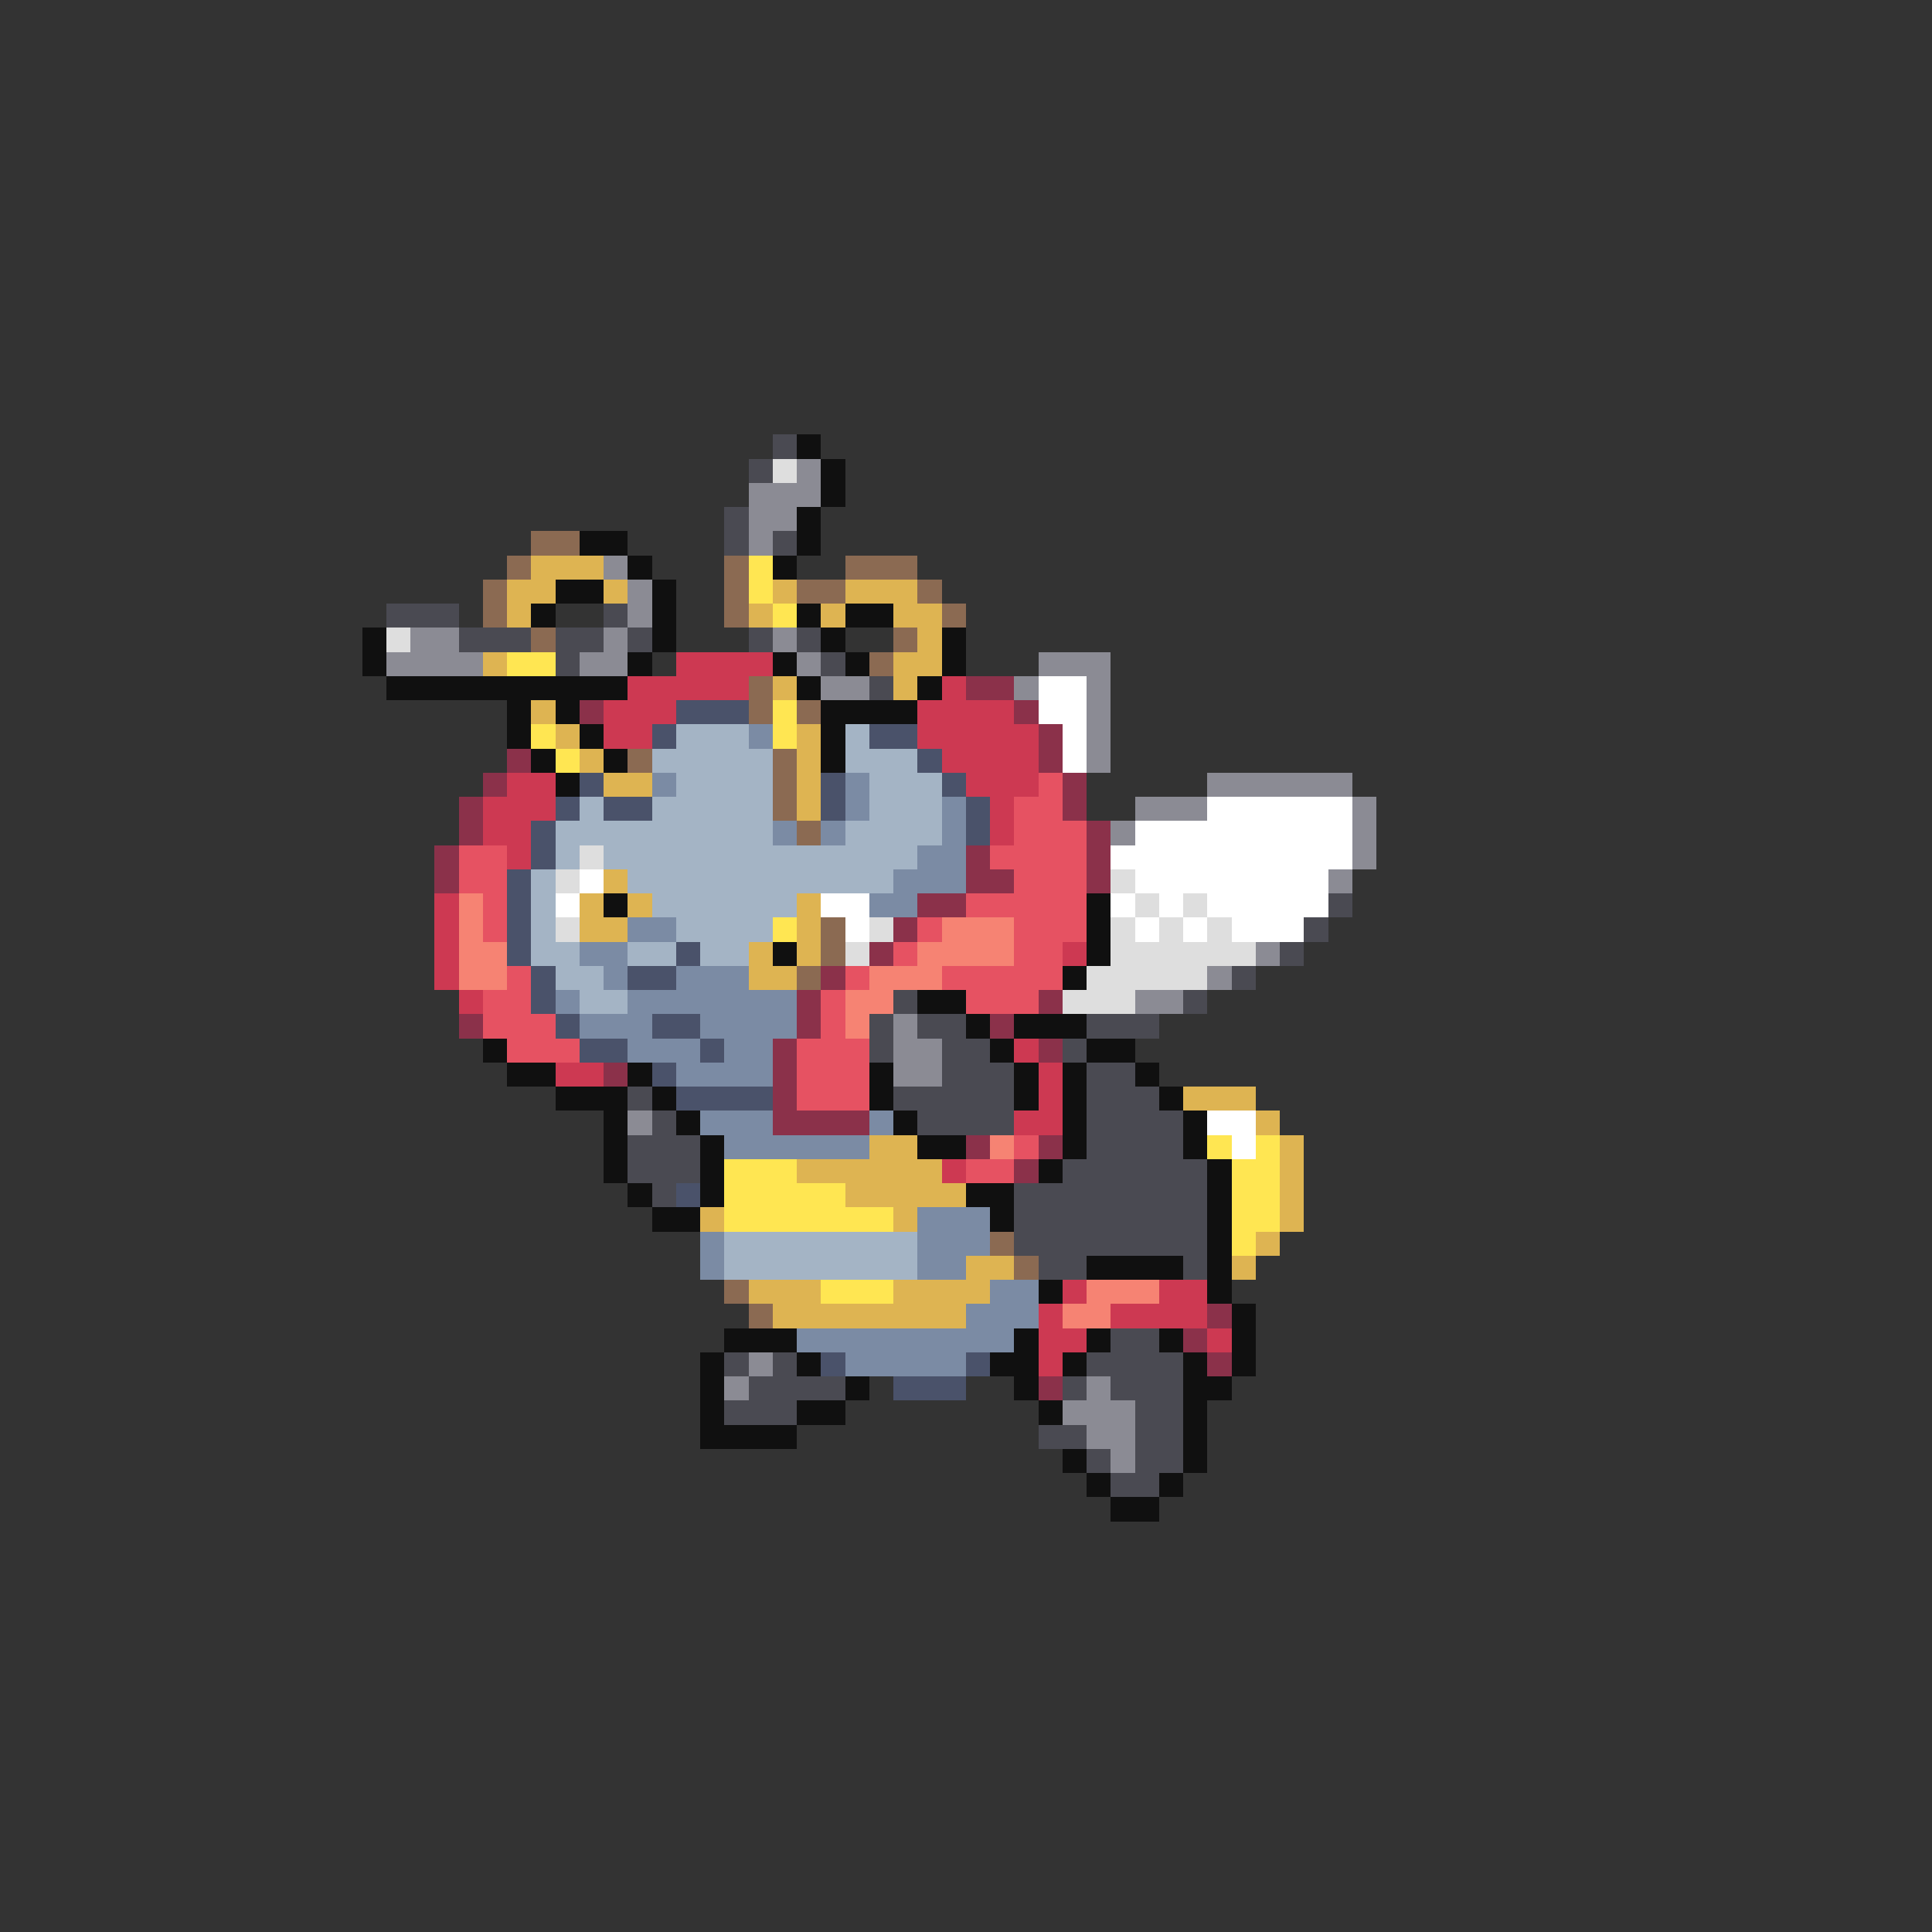 <svg xmlns="http://www.w3.org/2000/svg" viewBox="0 -0.5 80 80" shape-rendering="crispEdges">
<rect x="0" y="-0.5" width="80" height="80" fill="#333333" stroke="none"/>
<path stroke="#4a4a52" d="M32 18h1M31 19h1M30 21h1M30 22h1M32 22h1M16 25h3M25 25h1M19 26h3M23 26h2M26 26h1M31 26h1M33 26h1M23 27h1M34 27h1M36 28h1M55 37h1M54 38h1M53 39h1M51 40h1M37 41h1M49 41h1M36 42h1M38 42h2M45 42h3M36 43h1M39 43h2M44 43h1M39 44h3M45 44h2M26 45h1M37 45h5M45 45h3M27 46h1M38 46h4M45 46h4M26 47h3M45 47h4M26 48h3M44 48h6M27 49h1M42 49h8M42 50h8M42 51h8M43 52h2M49 52h1M46 55h2M30 56h1M32 56h1M45 56h4M31 57h4M44 57h1M46 57h3M30 58h3M47 58h2M43 59h2M47 59h2M45 60h1M47 60h2M46 61h2" />
<path stroke="#101010" d="M33 18h1M34 19h1M34 20h1M33 21h1M24 22h2M33 22h1M26 23h1M32 23h1M23 24h2M27 24h1M22 25h1M27 25h1M33 25h1M35 25h2M15 26h1M27 26h1M34 26h1M39 26h1M15 27h1M26 27h1M32 27h1M35 27h1M39 27h1M16 28h10M33 28h1M38 28h1M21 29h1M23 29h1M34 29h4M21 30h1M24 30h1M34 30h1M22 31h1M25 31h1M34 31h1M23 32h1M25 37h1M45 37h1M45 38h1M32 39h1M45 39h1M44 40h1M38 41h2M40 42h1M42 42h3M20 43h1M41 43h1M45 43h2M21 44h2M26 44h1M36 44h1M42 44h1M44 44h1M47 44h1M23 45h3M27 45h1M36 45h1M42 45h1M44 45h1M48 45h1M25 46h1M28 46h1M37 46h1M44 46h1M49 46h1M25 47h1M29 47h1M38 47h2M44 47h1M49 47h1M25 48h1M29 48h1M43 48h1M50 48h1M26 49h1M29 49h1M40 49h2M50 49h1M27 50h2M41 50h1M50 50h1M50 51h1M45 52h4M50 52h1M43 53h1M50 53h1M51 54h1M30 55h3M42 55h1M45 55h1M48 55h1M51 55h1M29 56h1M33 56h1M41 56h2M44 56h1M49 56h1M51 56h1M29 57h1M35 57h1M42 57h1M49 57h2M29 58h1M33 58h2M43 58h1M49 58h1M29 59h4M49 59h1M44 60h1M49 60h1M45 61h1M48 61h1M46 62h2" />
<path stroke="#dedede" d="M32 19h1M16 26h1M24 35h1M23 36h1M46 36h1M47 37h1M49 37h1M23 38h1M36 38h1M46 38h1M48 38h1M50 38h1M35 39h1M46 39h6M45 40h5M44 41h3" />
<path stroke="#8b8b94" d="M33 19h1M31 20h3M31 21h2M31 22h1M25 23h1M26 24h1M26 25h1M17 26h2M25 26h1M32 26h1M16 27h4M24 27h2M33 27h1M43 27h3M34 28h2M42 28h1M45 28h1M45 29h1M45 30h1M45 31h1M50 32h6M47 33h3M56 33h1M46 34h1M56 34h1M56 35h1M55 36h1M52 39h1M50 40h1M47 41h2M37 42h1M37 43h2M37 44h2M26 46h1M31 56h1M30 57h1M45 57h1M44 58h3M45 59h2M46 60h1" />
<path stroke="#8b6a52" d="M22 22h2M21 23h1M30 23h1M35 23h3M20 24h1M30 24h1M33 24h2M38 24h1M20 25h1M30 25h1M39 25h1M22 26h1M37 26h1M36 27h1M31 28h1M31 29h1M33 29h1M26 31h1M32 31h1M32 32h1M32 33h1M33 34h1M34 38h1M34 39h1M33 40h1M41 51h1M42 52h1M30 53h1M31 54h1" />
<path stroke="#deb452" d="M22 23h3M21 24h2M25 24h1M32 24h1M35 24h3M21 25h1M31 25h1M34 25h1M37 25h2M38 26h1M20 27h1M37 27h2M32 28h1M37 28h1M22 29h1M23 30h1M33 30h1M24 31h1M33 31h1M25 32h2M33 32h1M33 33h1M25 36h1M24 37h1M26 37h1M33 37h1M24 38h2M33 38h1M31 39h1M33 39h1M31 40h2M49 45h3M52 46h1M36 47h2M53 47h1M33 48h6M53 48h1M35 49h5M53 49h1M29 50h1M37 50h1M53 50h1M52 51h1M40 52h2M51 52h1M31 53h3M37 53h4M32 54h8" />
<path stroke="#ffe652" d="M31 23h1M31 24h1M32 25h1M21 27h2M32 29h1M22 30h1M32 30h1M23 31h1M32 38h1M50 47h1M52 47h1M30 48h3M51 48h2M30 49h5M51 49h2M30 50h7M51 50h2M51 51h1M34 53h3" />
<path stroke="#cd3952" d="M28 27h4M26 28h5M39 28h1M25 29h3M38 29h4M25 30h2M38 30h5M39 31h4M21 32h2M40 32h3M20 33h3M41 33h1M20 34h2M41 34h1M21 35h1M18 37h1M18 38h1M18 39h1M44 39h1M18 40h1M19 41h1M42 43h1M23 44h2M43 44h1M43 45h1M42 46h2M39 48h1M44 53h1M48 53h2M43 54h1M46 54h4M43 55h2M50 55h1M43 56h1" />
<path stroke="#8b314a" d="M40 28h2M24 29h1M42 29h1M43 30h1M21 31h1M43 31h1M20 32h1M44 32h1M19 33h1M44 33h1M19 34h1M45 34h1M18 35h1M40 35h1M45 35h1M18 36h1M40 36h2M45 36h1M38 37h2M37 38h1M36 39h1M34 40h1M33 41h1M43 41h1M19 42h1M33 42h1M41 42h1M32 43h1M43 43h1M25 44h1M32 44h1M32 45h1M32 46h4M40 47h1M43 47h1M42 48h1M50 54h1M49 55h1M50 56h1M43 57h1" />
<path stroke="#ffffff" d="M43 28h2M43 29h2M44 30h1M44 31h1M50 33h6M47 34h9M46 35h10M24 36h1M47 36h8M23 37h1M34 37h2M46 37h1M48 37h1M50 37h5M35 38h1M47 38h1M49 38h1M51 38h3M50 46h2M51 47h1" />
<path stroke="#4a526a" d="M28 29h3M27 30h1M36 30h2M38 31h1M24 32h1M34 32h1M39 32h1M23 33h1M25 33h2M34 33h1M40 33h1M22 34h1M40 34h1M22 35h1M21 36h1M21 37h1M21 38h1M21 39h1M28 39h1M22 40h1M26 40h2M22 41h1M23 42h1M27 42h2M24 43h2M29 43h1M27 44h1M28 45h4M28 49h1M34 56h1M40 56h1M37 57h3" />
<path stroke="#a4b4c5" d="M28 30h3M35 30h1M27 31h5M35 31h3M28 32h4M36 32h3M24 33h1M27 33h5M36 33h3M23 34h9M35 34h4M23 35h1M25 35h13M22 36h1M26 36h11M22 37h1M27 37h6M22 38h1M28 38h4M22 39h2M26 39h2M29 39h2M23 40h2M24 41h2M30 51h8M30 52h8" />
<path stroke="#7b8ba4" d="M31 30h1M27 32h1M35 32h1M35 33h1M39 33h1M32 34h1M34 34h1M39 34h1M38 35h2M37 36h3M36 37h2M26 38h2M24 39h2M25 40h1M28 40h3M23 41h1M26 41h7M24 42h3M29 42h4M26 43h3M30 43h2M28 44h4M29 46h3M36 46h1M30 47h6M38 50h3M29 51h1M38 51h3M29 52h1M38 52h2M41 53h2M40 54h3M33 55h9M35 56h5" />
<path stroke="#e65262" d="M43 32h1M42 33h2M42 34h3M19 35h2M41 35h4M19 36h2M42 36h3M20 37h1M40 37h5M20 38h1M38 38h1M42 38h3M37 39h1M42 39h2M21 40h1M35 40h1M39 40h5M20 41h2M34 41h1M40 41h3M20 42h3M34 42h1M21 43h3M33 43h3M33 44h3M33 45h3M42 47h1M40 48h2" />
<path stroke="#f68373" d="M19 37h1M19 38h1M39 38h3M19 39h2M38 39h4M19 40h2M36 40h3M35 41h2M35 42h1M41 47h1M45 53h3M44 54h2" />
</svg>